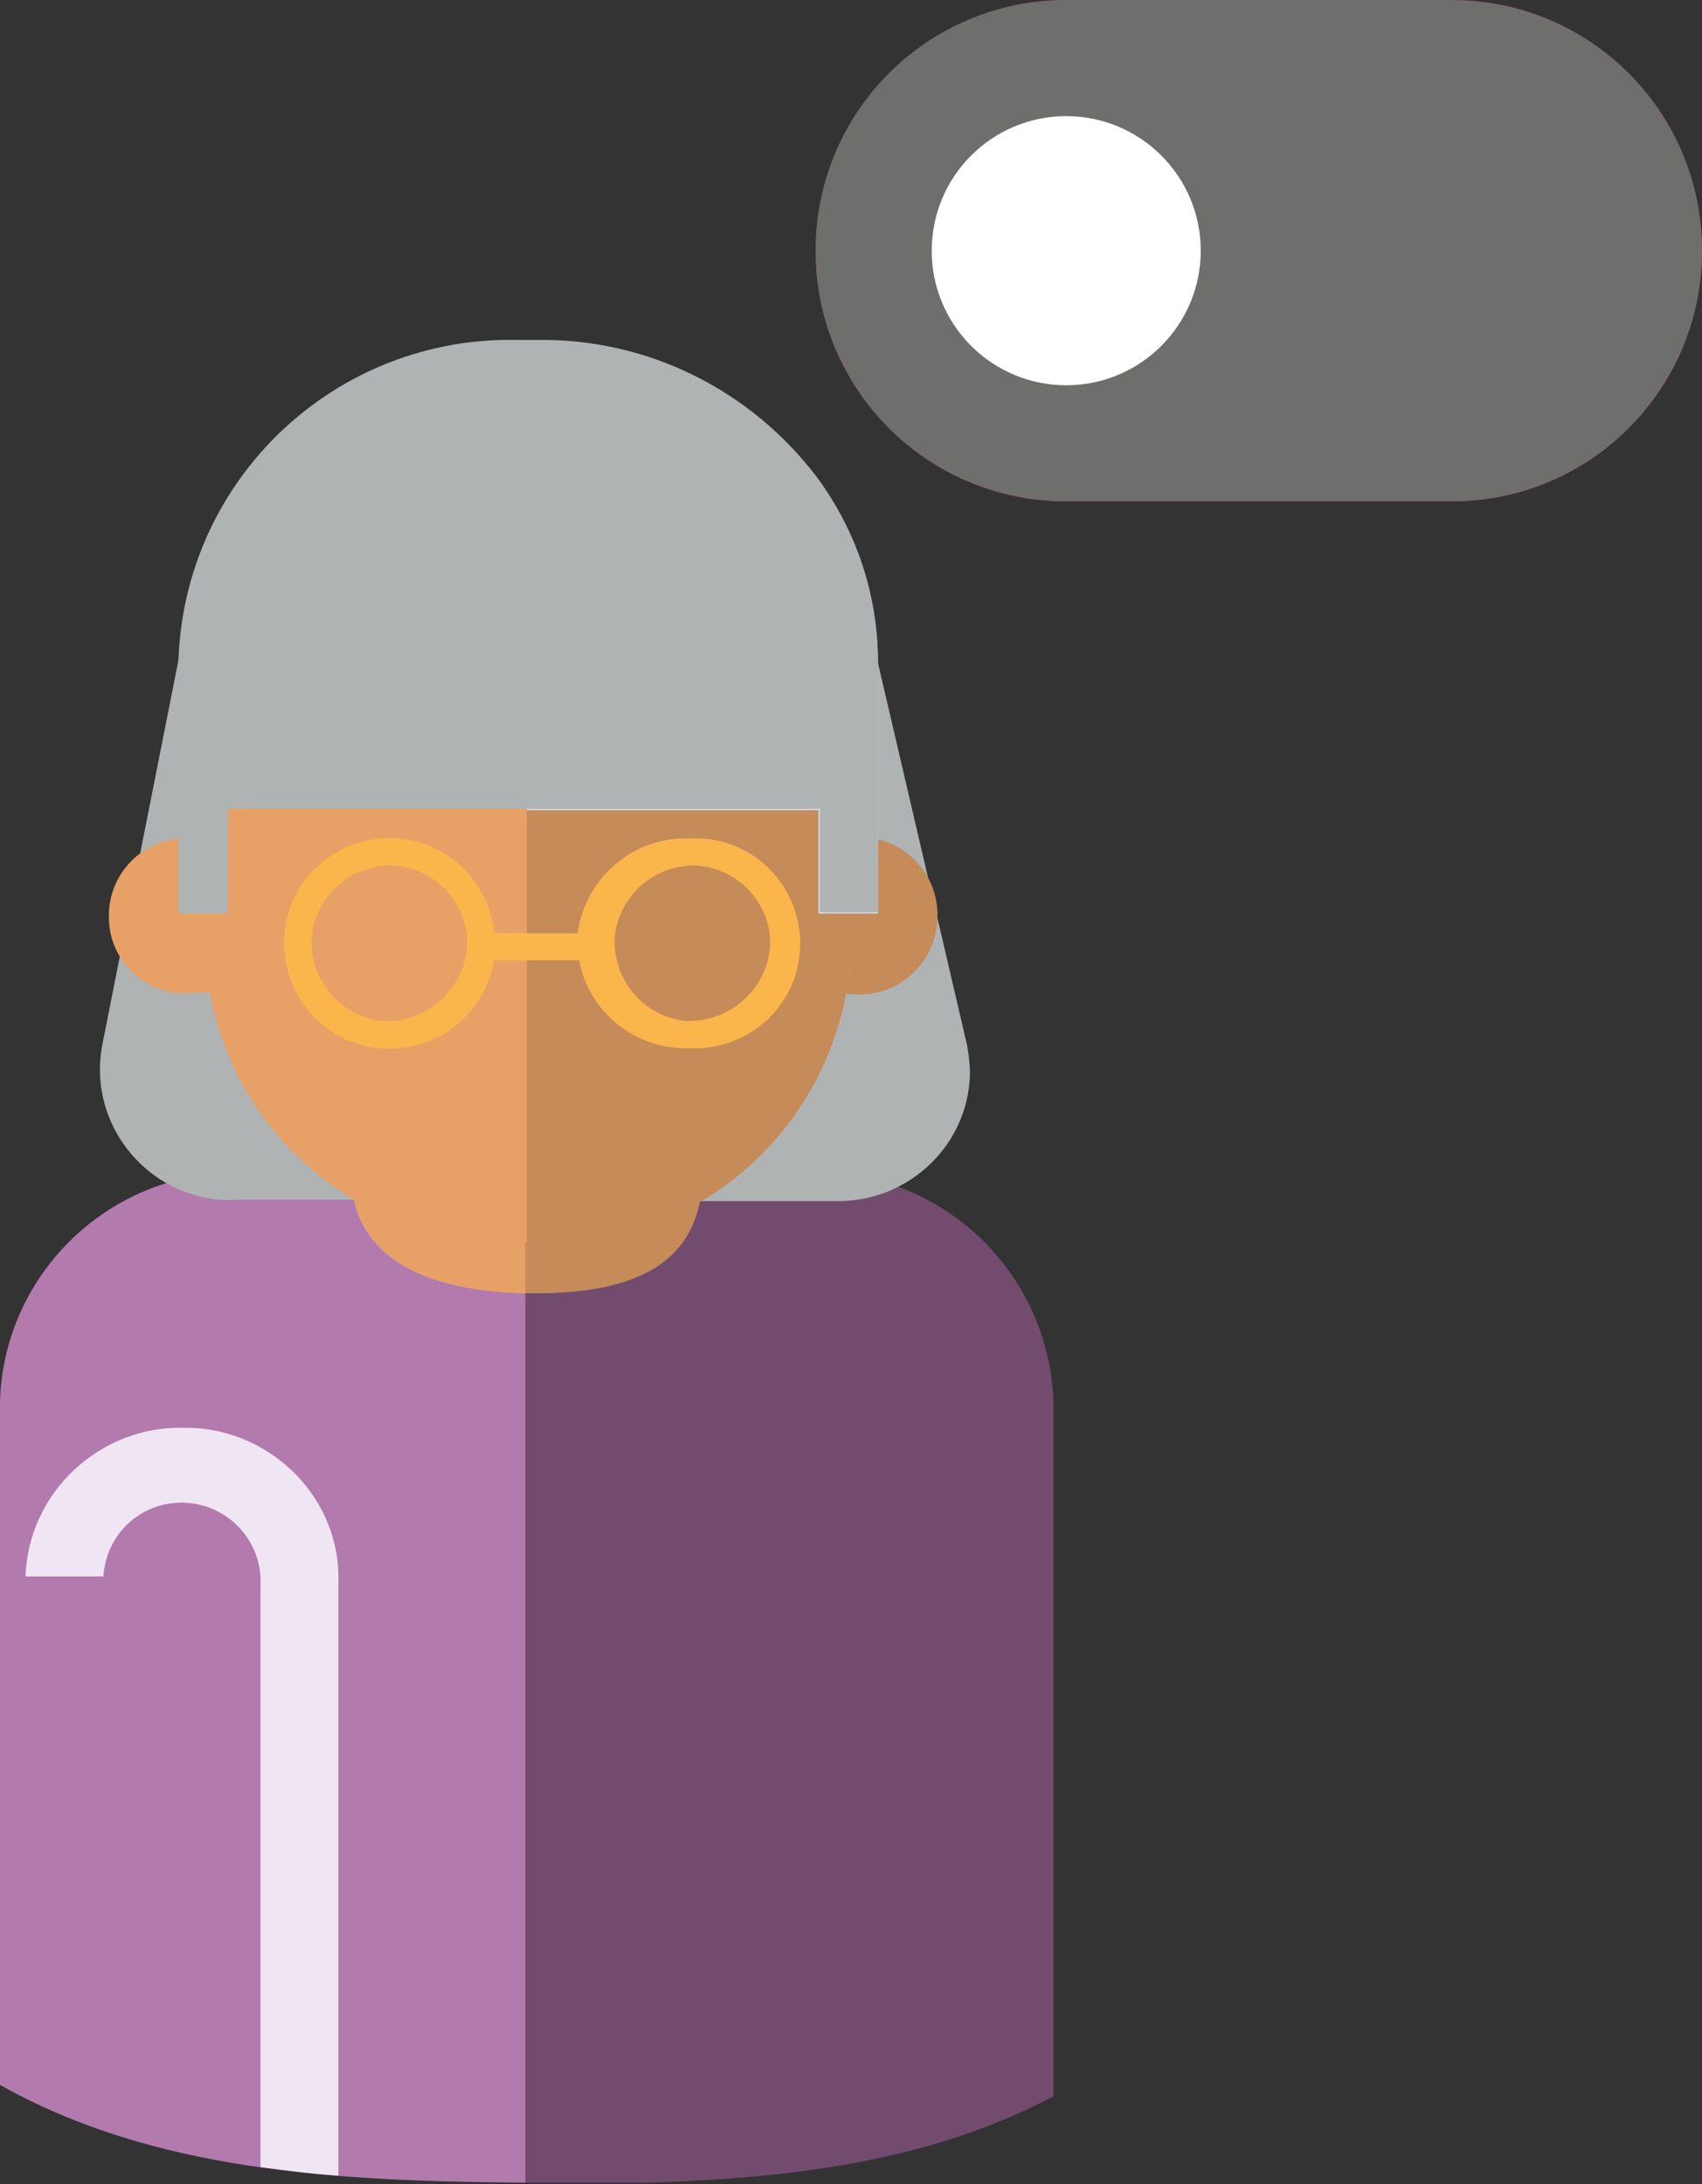 <?xml version="1.0" encoding="utf-8"?>
<!-- Generator: Adobe Illustrator 26.0.1, SVG Export Plug-In . SVG Version: 6.00 Build 0)  -->
<svg version="1.1" id="Layer_1" xmlns="http://www.w3.org/2000/svg" xmlns:xlink="http://www.w3.org/1999/xlink" x="0px" y="0px"
	 viewBox="0 0 120.2 154.2" style="enable-background:new 0 0 120.2 154.2;" xml:space="preserve">
<rect x="0" y="0" width="120.2" height="154.2" fill="#333333" stroke="none"/>
<style type="text/css">
	.st0{fill:#D80361;}
	.st1{fill:#FFFFFF;}
	.st2{clip-path:url(#SVGID_00000067934719217785084500000013677206868794270887_);}
	.st3{fill:#E7A166;}
	.st4{fill:#C58B59;}
	.st5{fill:#F4E3C3;}
	.st6{fill:#FDD7B2;}
	.st7{fill:#B37AAD;}
	.st8{fill:#734B6F;}
	.st9{fill:#F0E6F3;}
	.st10{fill:#B0B3B4;}
	.st11{fill:#EABE96;}
	.st12{fill:#CFDBE6;}
	.st13{fill:#FAB64B;}
	.st14{fill:#6E6E6D;}
</style>
<g id="Componente_43_12">
	<g id="Componente_42_7">
		<path id="Rectángulo_124-5" class="st0" d="M75.3,0h27.2c9.8,0,17.7,7.9,17.7,17.7l0,0c0,9.8-7.9,17.7-17.7,17.7H75.3
			c-9.8,0-17.7-7.9-17.7-17.7c0,0,0,0,0,0l0,0C57.6,7.9,65.6,0,75.3,0C75.3,0,75.3,0,75.3,0z"/>
		<circle id="Elipse_54-13" class="st1" cx="102.5" cy="17.7" r="9.5"/>
	</g>
	<g id="Grupo_812">
		<g id="Secure-5">
			<g id="Grupo_726">
				<g>
					<defs>
						<rect id="SVGID_1_" y="24" width="74.4" height="130.1"/>
					</defs>
					<clipPath id="SVGID_00000118360201006346222540000000567448766744624818_">
						<use xlink:href="#SVGID_1_"  style="overflow:visible;"/>
					</clipPath>
					<g style="clip-path:url(#SVGID_00000118360201006346222540000000567448766744624818_);">
						<g id="Grupo_726-2">
							<path id="Trazado_171" class="st3" d="M45.2,81.7v-7.7H30.5v7.7c0,0.6-0.5,1.1-1.2,1.1H19.2v26.5h37.2V82.8H46.3
								C45.7,82.9,45.2,82.4,45.2,81.7L45.2,81.7"/>
							<path id="Trazado_172" class="st4" d="M56.4,82.8H46.3c-0.6,0-1.2-0.5-1.2-1.1c0,0,0,0,0,0v-7.7h-8v35.3h19.3V82.8z"/>
							<path id="Trazado_173" class="st5" d="M24.8,82.8h-2.7l10.7,36.3h4.3V91.3C30.6,91.2,24.8,89.1,24.8,82.8"/>
							<path id="Trazado_174" class="st6" d="M53.6,82.8h-4c0,6.5-4.9,8.5-11.8,8.5h-0.7v27.8h5.7L53.6,82.8z"/>
							<path id="Trazado_175" class="st7" d="M24.8,82.8H17C7.9,82.6,0.3,89.8,0,98.9v48.3c10.9,6.1,23.6,6.8,37.2,6.9V91.3
								C30.6,91.2,24.8,89.1,24.8,82.8"/>
							<path id="Trazado_176" class="st8" d="M57.4,82.8h-7.8c0,6.5-4.9,8.5-11.8,8.5h-0.7v62.9h0.7c13.3,0,25.8-0.5,36.6-6.2v-49
								C74.1,89.8,66.5,82.6,57.4,82.8"/>
							<path id="Trazado_177" class="st9" d="M12.9,100.8C7,100.7,2,105.4,1.8,111.3h5.5c0.2-3.1,2.8-5.4,5.9-5.2
								c2.8,0.2,5,2.4,5.2,5.2v41.7c1.6,0.2,3.7,0.5,5.5,0.6v-42.4C23.8,105.4,18.8,100.7,12.9,100.8"/>
							<path id="Trazado_178" class="st10" d="M12.9,45.1L7.2,73.9c-0.9,5,2.5,9.8,7.5,10.7c0.6,0.1,1.2,0.2,1.8,0.1h21.5V45.3
								L12.9,45.1z"/>
							<path id="Trazado_179" class="st10" d="M68.3,73.8l-6.6-28.3l-23.6-0.2v39.5H59c5.1,0.1,9.4-3.9,9.5-9c0,0,0,0,0,0
								C68.5,75.1,68.4,74.4,68.3,73.8"/>
							<path id="Trazado_180" class="st3" d="M13.5,59.1c3.1-0.2,5.7,2.2,5.8,5.2c0.2,3.1-2.2,5.7-5.2,5.8c-0.2,0-0.4,0-0.6,0
								C10.5,70.4,7.8,68,7.7,65c-0.2-3.1,2.2-5.7,5.2-5.8C13.1,59.1,13.3,59.1,13.5,59.1"/>
							<path id="Trazado_181" class="st4" d="M61,59.1c3.1,0.2,5.4,2.8,5.2,5.9c-0.2,3.1-2.8,5.4-5.9,5.2c-2.9-0.2-5.2-2.6-5.2-5.5
								C55.2,61.5,57.8,59,61,59.1"/>
							<path id="Trazado_182" class="st3" d="M37.9,87.7h-1.3c-11.9,0.3-21.8-9-22.1-20.9V47.8c0.3-11.9,10.2-21.2,22.1-20.9h1.3
								c11.9-0.3,21.8,9,22.2,20.9v19.1C59.7,78.7,49.8,88.1,37.9,87.7C37.9,87.7,37.9,87.7,37.9,87.7"/>
							<path id="Trazado_183" class="st4" d="M37.9,26.9h-0.7v60.9h0.7c11.9,0.4,21.8-9,22.2-20.9c0,0,0,0,0,0V47.8
								C59.7,35.9,49.8,26.5,37.9,26.9"/>
							<path id="Trazado_184" class="st6" d="M48.4,48.2c-0.3,0-0.6-0.1-0.8-0.3c-5.8-4.4-13.8-4.4-19.6,0c-0.5,0.4-1.3,0.3-1.8-0.2
								c-0.4-0.5-0.4-1.2,0.1-1.6c0,0,0,0,0,0l0.1-0.1c6.7-5.1,16-5.1,22.7,0c0.5,0.4,0.6,1.1,0.2,1.6c0,0,0,0,0,0l-0.1,0.1
								C49.2,48,48.8,48.1,48.4,48.2"/>
							<path id="Trazado_185" class="st6" d="M50.7,43.3c-0.3,0-0.6-0.1-0.8-0.3c-7.1-5.4-17-5.4-24.1,0c-0.5,0.4-1.3,0.3-1.8-0.2
								c-0.4-0.5-0.4-1.2,0.1-1.6l0.1-0.1c8.1-6.1,19.2-6.1,27.3,0c0.5,0.4,0.6,1.1,0.2,1.6l-0.1,0.1C51.5,43.1,51.1,43.3,50.7,43.3
								"/>
							<path id="Trazado_186" class="st11" d="M49.2,46.1c-3.3-2.5-7.3-3.8-11.4-3.8h-0.7v2.4c0.2,0,0.5,0,0.7,0
								c3.5,0,7,1.1,9.8,3.3c0.5,0.4,1.3,0.3,1.8-0.2c0.4-0.5,0.4-1.2-0.1-1.6C49.4,46.1,49.3,46.1,49.2,46.1L49.2,46.1"/>
							<path id="Trazado_187" class="st11" d="M51.5,41.2c-3.9-3-8.7-4.6-13.6-4.6h-0.7V39h0.7c4.3,0,8.5,1.4,12,4
								c0.2,0.2,0.5,0.3,0.8,0.3c0.4,0,0.8-0.1,1-0.4C52.1,42.4,52,41.6,51.5,41.2C51.6,41.2,51.6,41.2,51.5,41.2L51.5,41.2"/>
							<path id="Trazado_188" class="st12" d="M57.6,33.7C53,27.6,45.7,24,38,24.1h-0.8v33.1h20.6v7.3H62V46.7
								C62,42.1,60.4,37.5,57.6,33.7"/>
							<path id="Trazado_189" class="st10" d="M16.1,64.5h-3.5V46.7c0.4-12.9,11.1-23,24-22.7H38c7.7-0.1,15,3.5,19.7,9.7
								c2.8,3.8,4.3,8.3,4.3,13v17.7h-4.1v-7.3H16.1V64.5z"/>
							<path id="Trazado_190" class="st13" d="M48.6,59.2c-3.9-0.1-7.3,2.8-7.8,6.7h-5.9c-0.4-4.1-4-7.1-8.1-6.7s-7.1,4-6.7,8.1
								s4,7.1,8.1,6.7c3.4-0.3,6.1-2.8,6.7-6.2h6.1c0.7,3.7,4,6.3,7.7,6.2c4.1,0.2,7.6-2.9,7.8-7s-2.9-7.6-7-7.8
								C49.2,59.2,48.9,59.2,48.6,59.2 M27.2,72.1c-3-0.2-5.3-2.8-5.2-5.8c0.2-3,2.8-5.3,5.8-5.2c2.9,0.2,5.2,2.6,5.2,5.5
								C32.9,69.7,30.3,72.1,27.2,72.1C27.2,72.1,27.2,72.1,27.2,72.1 M48.6,72.1c-3-0.2-5.3-2.8-5.2-5.8c0.2-3,2.8-5.3,5.8-5.2
								c2.9,0.2,5.2,2.6,5.2,5.5C54.3,69.7,51.7,72.1,48.6,72.1"/>
							<path id="Trazado_191" class="st13" d="M48.6,59.2c-3.9-0.1-7.2,2.8-7.8,6.7h-3.4v1.9h3.5c0.7,3.7,4,6.3,7.7,6.2
								c4.1,0.2,7.6-2.9,7.8-7c0.2-4.1-2.9-7.6-6.9-7.8C49.2,59.2,48.9,59.2,48.6,59.2 M48.6,72.1c-3-0.2-5.3-2.8-5.2-5.8
								c0.2-3,2.8-5.3,5.8-5.2c2.9,0.2,5.2,2.6,5.2,5.5C54.3,69.7,51.7,72.1,48.6,72.1"/>
						</g>
					</g>
				</g>
			</g>
		</g>
		<g id="Componente_42_9">
			<path id="Rectángulo_124-6" class="st14" d="M102.5,0H75.3c-9.8,0-17.7,7.9-17.7,17.7c0,0,0,0,0,0l0,0c0,9.8,7.9,17.7,17.7,17.7
				c0,0,0,0,0,0h27.2c9.8,0,17.7-7.9,17.7-17.7l0,0C120.2,7.9,112.3,0,102.5,0z"/>
			<circle id="Elipse_54-14" class="st1" cx="75.3" cy="17.7" r="9.5"/>
		</g>
	</g>
</g>
</svg>
